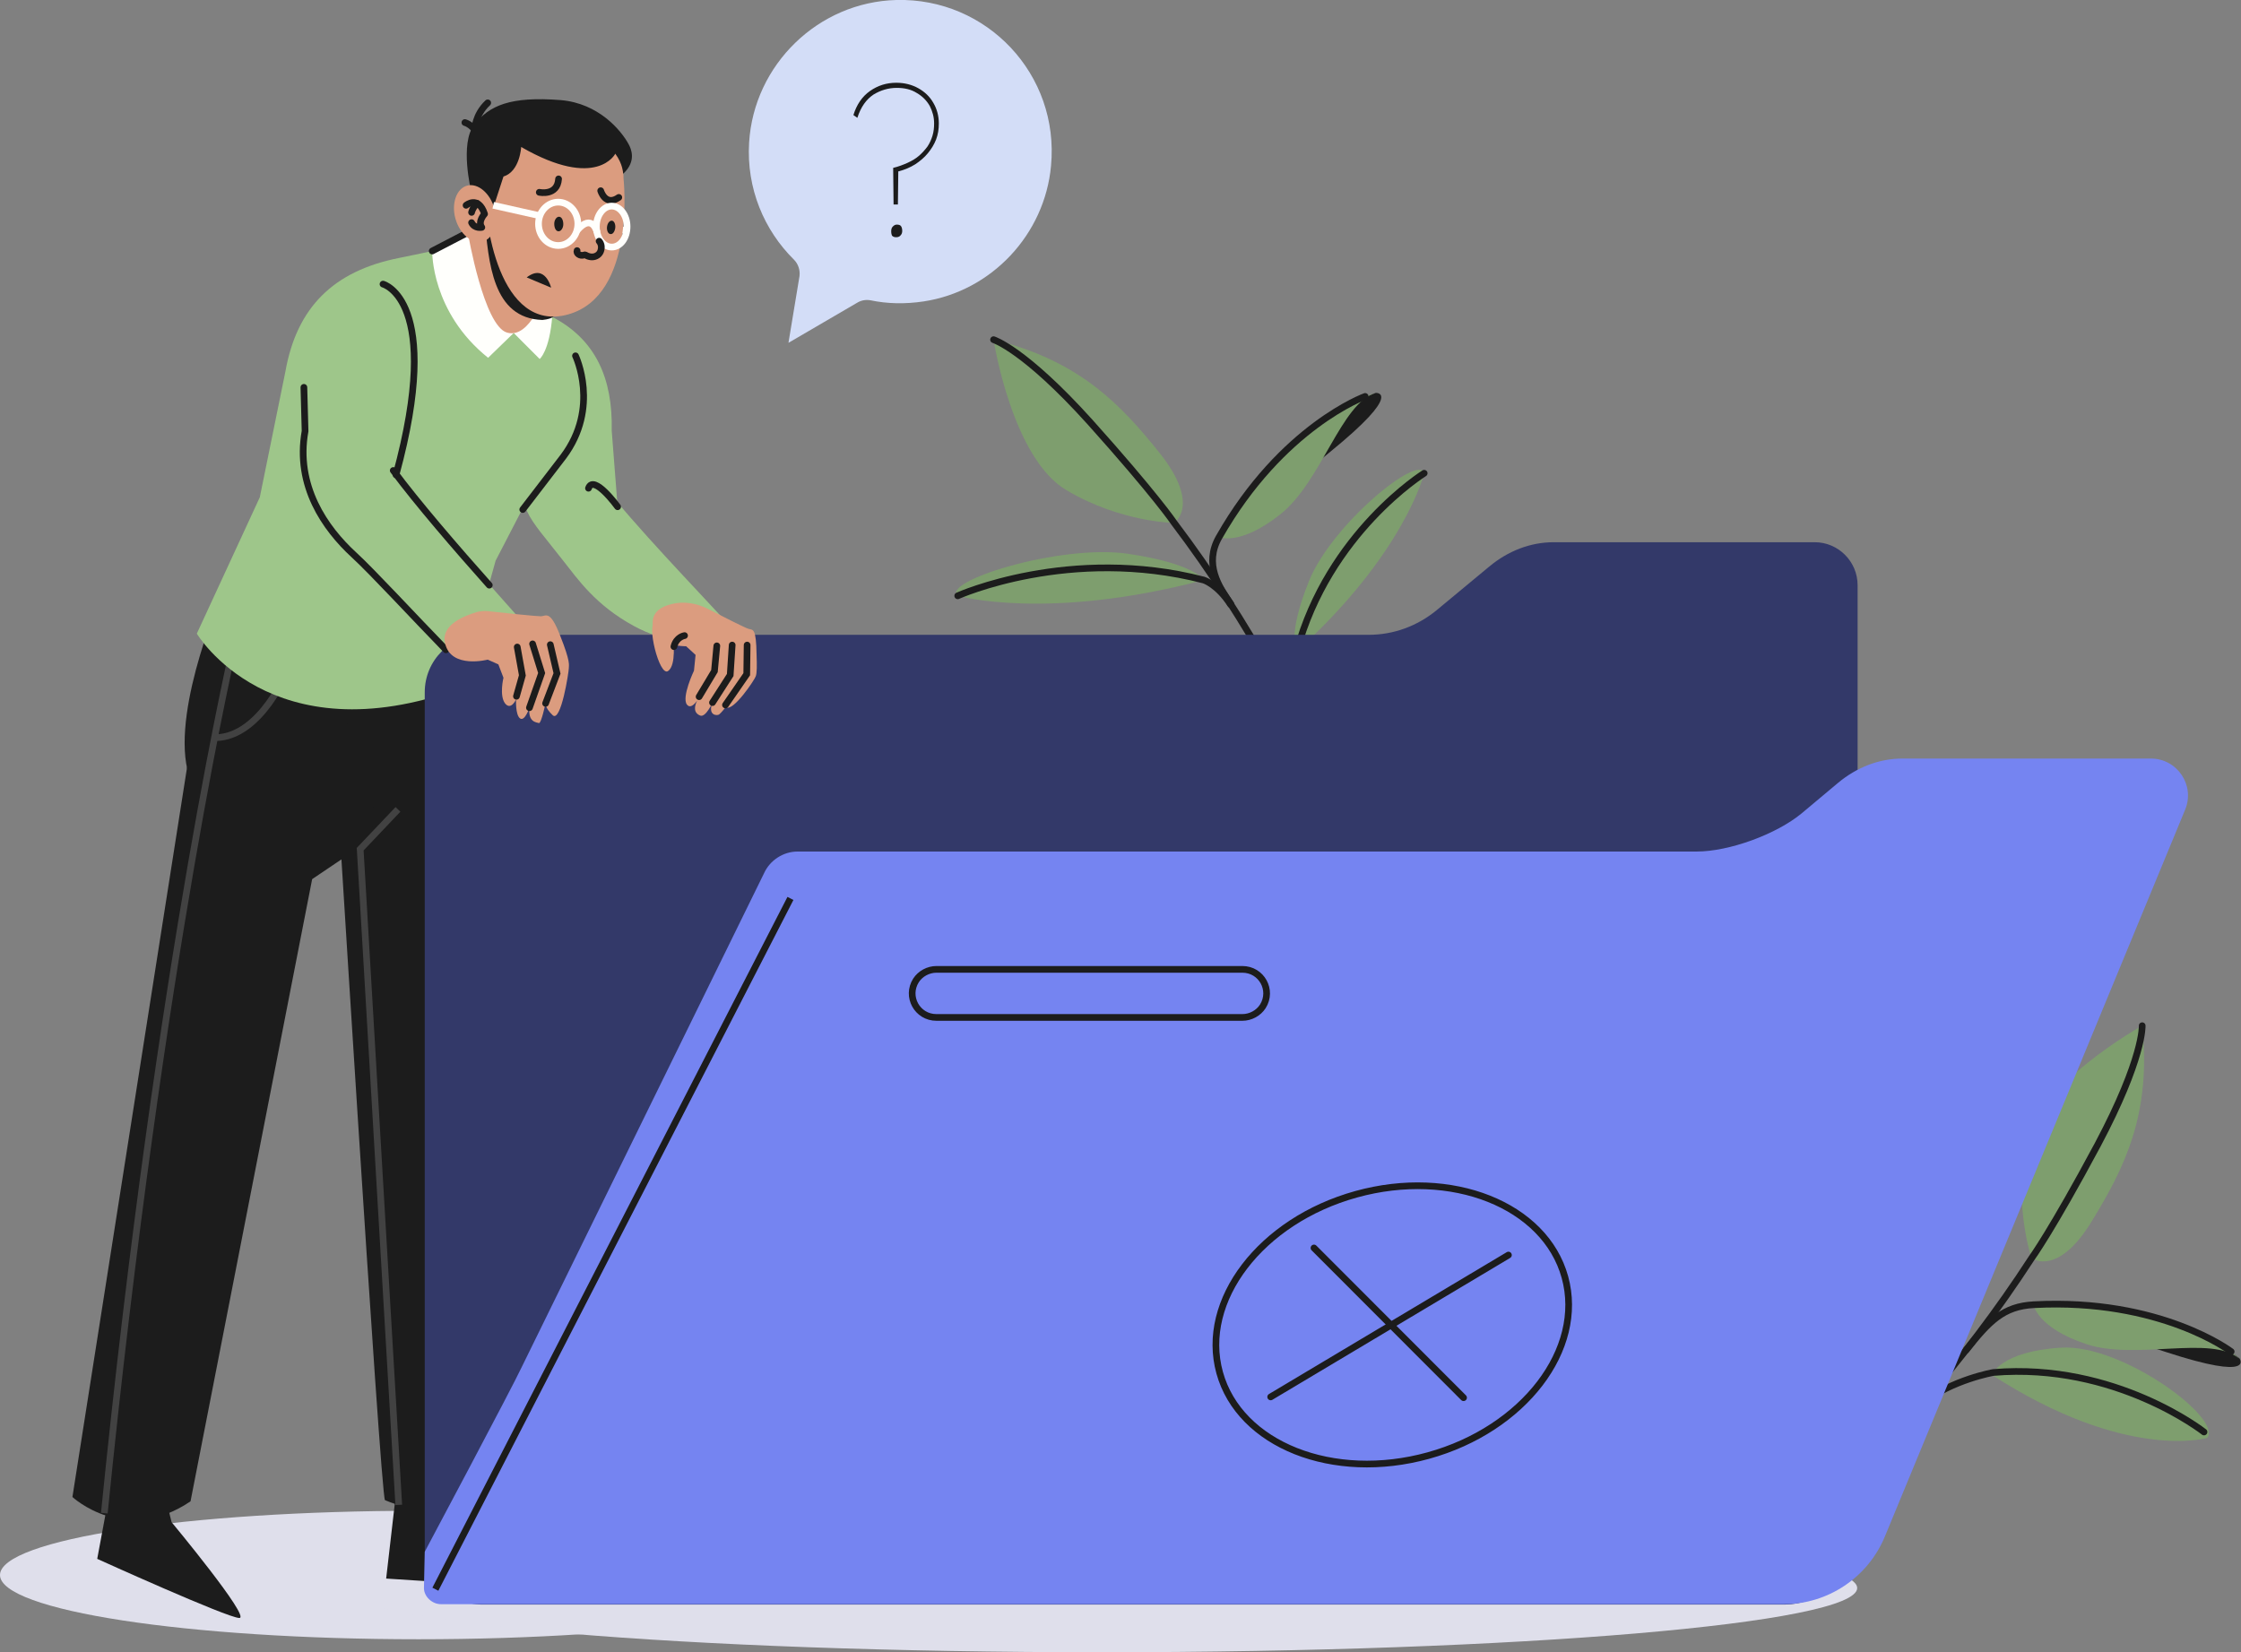 <svg width="335" height="247" viewBox="0 0 335 247" fill="none" xmlns="http://www.w3.org/2000/svg">
<rect x="0" y="0" width="335" height="247" fill="#808080" stroke="none"/>
<g clip-path="url(#clip0_24_358)">
<path d="M62.551 245.056C97.098 245.056 125.103 240.757 125.103 235.454C125.103 230.151 97.098 225.852 62.551 225.852C28.005 225.852 0 230.151 0 235.454C0 240.757 28.005 245.056 62.551 245.056Z" fill="#DFDFEB"/>
<path d="M164.705 247C227.07 247 277.627 242.701 277.627 237.398C277.627 232.095 227.07 227.796 164.705 227.796C102.34 227.796 51.783 232.095 51.783 237.398C51.783 242.701 102.34 247 164.705 247Z" fill="#DFDFEB"/>
<path d="M133.988 -0C122.337 0.294 112.687 9.661 111.981 21.325C111.569 28.158 114.217 34.402 118.689 38.82C119.336 39.468 119.63 40.411 119.513 41.294L117.865 51.25L128.163 45.241C128.751 44.888 129.457 44.77 130.105 44.888C132.635 45.418 135.283 45.477 138.048 45.064C148.229 43.533 156.173 35.05 157.114 24.8C158.409 11.133 147.522 -0.354 133.988 -0Z" fill="#D3DDF7"/>
<path d="M133.576 30.514L133.517 25.095C134.282 24.918 135.047 24.623 135.695 24.329C136.342 24.034 136.93 23.681 137.401 23.268C137.872 22.856 138.284 22.385 138.637 21.914C138.99 21.384 139.225 20.853 139.402 20.264C139.578 19.675 139.637 19.086 139.637 18.438C139.637 17.496 139.402 16.671 138.99 15.846C138.519 15.021 137.872 14.373 137.048 13.902C136.224 13.372 135.224 13.136 134.047 13.136C132.811 13.136 131.634 13.49 130.575 14.138C129.516 14.845 128.692 15.964 128.163 17.613L127.574 17.201C128.045 15.669 128.869 14.432 130.046 13.608C131.223 12.783 132.517 12.371 133.988 12.371C135.224 12.371 136.342 12.665 137.284 13.195C138.225 13.726 138.99 14.432 139.52 15.375C140.049 16.259 140.343 17.319 140.343 18.438C140.343 19.322 140.226 20.087 139.932 20.853C139.637 21.619 139.225 22.267 138.696 22.915C138.166 23.563 137.519 24.093 136.813 24.564C136.048 25.036 135.224 25.389 134.282 25.625L134.224 30.573H133.576V30.514ZM133.223 34.579C133.223 34.284 133.282 34.049 133.459 33.872C133.635 33.695 133.812 33.577 134.047 33.577C134.341 33.577 134.577 33.636 134.694 33.813C134.812 33.99 134.871 34.225 134.871 34.52C134.871 34.755 134.812 34.991 134.636 35.168C134.518 35.345 134.282 35.462 133.988 35.462C133.694 35.462 133.517 35.404 133.341 35.227C133.282 35.109 133.223 34.873 133.223 34.579Z" fill="#1C1C1C"/>
<path d="M68.436 221.905L69.436 229.504C69.436 229.504 88.266 237.516 86.56 237.634C84.794 237.751 57.726 235.984 57.726 235.984L59.315 222.2L68.436 221.905Z" fill="#1C1C1C"/>
<path d="M63.199 98.14C63.199 98.14 61.669 112.631 60.551 113.338C59.433 114.104 57.903 114.458 57.903 114.458L60.315 97.904L63.199 98.14Z" stroke="#424242" stroke-miterlimit="10"/>
<path d="M33.423 88.185C33.423 88.185 25.774 105.445 28.01 115.047L70.319 108.567L69.436 90.659L33.423 88.185Z" fill="#1C1C1C"/>
<path d="M70.319 108.567C70.319 108.567 70.554 149.979 70.848 164.411C71.143 178.844 73.673 223.437 73.673 223.437C73.673 223.437 65.788 227.796 57.55 224.262C56.902 223.967 49.782 108.213 49.782 108.213L70.319 108.567Z" fill="#1C1C1C"/>
<path d="M28.716 109.922L10.827 223.79C10.827 223.79 18.654 231.095 28.481 224.438L46.663 131.423L55.49 125.473L56.785 108.508L28.716 109.922Z" fill="#1C1C1C"/>
<path d="M24.009 221.022L25.656 227.56C25.656 227.56 37.543 241.875 35.777 241.875C34.012 241.875 14.534 233.039 14.534 233.039L17.065 219.431L24.009 221.022Z" fill="#1C1C1C"/>
<path d="M35.248 95.136C35.248 95.136 24.008 142.498 15.594 226.206" stroke="#424242" stroke-miterlimit="10"/>
<path d="M42.956 100.261C42.956 100.261 39.014 110.099 32.306 110.275" stroke="#424242" stroke-miterlimit="10"/>
<path d="M59.609 224.968L53.842 126.946L59.491 120.996" stroke="#424242" stroke-miterlimit="10"/>
<path d="M59.55 38.584C62.493 37.995 64.611 37.524 64.611 37.524L82.853 47.538C82.912 47.538 82.912 47.597 82.97 47.597C88.972 50.896 91.62 56.492 91.444 64.386L92.327 75.755L82.441 67.685L74.085 83.826L68.789 102.912C40.426 113.221 29.422 94.724 29.422 94.724L38.837 74.341L42.662 55.55C44.368 45.889 49.9 40.529 59.55 38.584Z" fill="#9EC68A"/>
<path d="M212.898 70.748C212.898 70.748 210.015 82.706 193.833 97.374C193.833 97.374 192.303 95.195 195.716 86.771C199.188 78.288 212.192 67.744 212.898 70.748Z" fill="#7E9E6E"/>
<path d="M212.898 70.748C212.898 70.748 198.599 79.643 193.833 97.374C193.833 97.374 192.715 103.501 194.48 108.92" stroke="#1C1C1C" stroke-miterlimit="10" stroke-linecap="round"/>
<path d="M175.532 78.17C175.532 78.17 179.534 75.52 173.414 67.803C167.588 60.498 161.351 53.9 148.523 50.778C148.523 50.778 151.288 68.627 159.527 73.34C167.647 78.112 175.532 78.17 175.532 78.17Z" fill="#7E9E6E"/>
<path d="M143.168 89.068C143.168 89.068 156.526 92.897 179.946 86.712C179.946 86.712 178.651 84.238 168.471 82.765C158.291 81.351 140.638 86.948 143.168 89.068Z" fill="#7E9E6E"/>
<path d="M143.168 89.068C143.168 89.068 159.938 81.528 179.946 86.712C179.946 86.712 182.005 87.36 183.947 90.364" stroke="#1C1C1C" stroke-miterlimit="10" stroke-linecap="round"/>
<path d="M153.642 102.087C153.642 102.087 167.529 112.572 190.949 106.387C190.949 106.387 187.007 98.022 176.768 96.549C166.588 95.077 151.053 99.966 153.642 102.087Z" fill="#7E9E6E"/>
<path d="M153.642 102.087C153.642 102.087 169.707 95.784 190.949 106.387C190.949 106.387 193.421 107.683 195.363 110.688" stroke="#1C1C1C" stroke-miterlimit="10" stroke-linecap="round"/>
<path d="M205.66 58.731C205.66 58.731 209.956 58.495 198.893 67.508C188.478 75.991 189.714 76.168 189.714 76.168C189.714 76.168 194.304 62.736 205.66 58.731Z" fill="#1C1C1C"/>
<path d="M182.24 80.291C182.24 80.291 185.359 81.705 191.479 76.816C197.599 71.867 200.482 60.263 205.66 58.731C205.66 58.731 192.656 62.03 182.24 80.291Z" fill="#7E9E6E"/>
<path d="M200.6 122.174C194.951 108.685 186.889 93.192 175.532 78.17C175.532 78.17 172.767 74.047 162.94 63.09C153.113 52.192 148.523 50.778 148.523 50.778" stroke="#1C1C1C" stroke-miterlimit="10" stroke-linecap="round"/>
<path d="M204.072 59.261C204.072 59.261 191.656 63.738 182.24 80.291C179.946 84.297 182.182 87.713 184.006 90.305" stroke="#1C1C1C" stroke-miterlimit="10" stroke-linecap="round"/>
<path d="M329.939 214.954C329.939 214.954 317.876 218.547 297.752 205.529C297.752 205.529 299.046 201.994 308.167 201.464C317.288 200.934 332.352 212.127 329.939 214.954Z" fill="#7E9E6E"/>
<path d="M329.469 214.07C329.469 214.07 316.229 203.644 297.987 205.175C297.987 205.175 291.867 206.236 287.336 209.77" stroke="#1C1C1C" stroke-miterlimit="10" stroke-linecap="round"/>
<path d="M303.695 188.092C303.695 188.092 307.579 190.979 312.698 182.555C317.582 174.602 321.642 166.473 320.23 153.337C320.23 153.337 304.401 162.055 302.753 171.362C301.106 180.67 303.695 188.092 303.695 188.092Z" fill="#7E9E6E"/>
<path d="M334.765 203.055C334.765 203.055 337.295 206.53 323.761 202.112C310.992 197.93 311.521 199.049 311.521 199.049C311.521 199.049 325.291 195.691 334.765 203.055Z" fill="#1C1C1C"/>
<path d="M303.989 195.043C303.989 195.043 304.46 198.46 311.874 200.934C319.289 203.408 330.646 199.52 334.706 203.114C334.765 203.055 324.997 193.924 303.989 195.043Z" fill="#7E9E6E"/>
<path d="M270.919 226.677C281.687 216.78 293.456 203.879 303.695 188.092C303.695 188.092 306.637 184.086 313.581 171.127C320.466 158.167 320.23 153.337 320.23 153.337" stroke="#1C1C1C" stroke-miterlimit="10" stroke-linecap="round"/>
<path d="M333.529 202.053C333.529 202.053 322.996 194.042 304.048 195.043C299.458 195.279 297.34 197.518 293.927 201.818" stroke="#1C1C1C" stroke-miterlimit="10" stroke-linecap="round"/>
<path d="M204.601 94.9C208.308 94.9 211.839 93.604 214.722 91.248L222.608 84.709C225.432 82.353 228.786 81.057 232.258 81.057H271.272C274.802 81.057 277.686 83.943 277.686 87.478V94.9V228.797C277.686 234.924 272.743 239.872 266.623 239.872H72.084C67.318 239.872 63.493 236.043 63.493 231.272V103.501C63.493 98.729 67.318 94.9 72.084 94.9H204.601Z" fill="#333969"/>
<path d="M63.493 231.978C63.493 231.978 76.733 207.119 78.027 204.292L114.217 130.539C115.099 128.595 117.1 127.299 119.218 127.299H253.618C258.503 127.299 265.564 124.707 269.33 121.585L274.744 117.049C277.568 114.693 280.922 113.397 284.394 113.397H321.525C325.467 113.397 328.174 117.403 326.644 121.055L281.746 229.74C279.216 235.807 273.272 239.813 266.682 239.813H65.906C64.611 239.813 63.375 238.694 63.375 237.398L63.493 231.978Z" fill="#7584F1"/>
<path d="M118.159 134.31L65.082 237.575" stroke="#1C1C1C" stroke-miterlimit="10" stroke-linejoin="round"/>
<path d="M139.99 152.1H185.712C186.948 152.1 188.125 151.452 188.772 150.45C190.302 148.035 188.596 144.913 185.712 144.913H139.99C138.755 144.913 137.578 145.561 136.93 146.562C135.4 148.977 137.107 152.1 139.99 152.1Z" stroke="#1C1C1C" stroke-miterlimit="10" stroke-linejoin="round"/>
<path d="M225.491 187.621L189.949 208.828" stroke="#1C1C1C" stroke-miterlimit="10" stroke-linecap="round" stroke-linejoin="round"/>
<path d="M196.422 186.561L218.783 208.946" stroke="#1C1C1C" stroke-miterlimit="10" stroke-linecap="round" stroke-linejoin="round"/>
<path d="M213.525 217.594C227.777 213.648 236.914 201.704 233.933 190.918C230.953 180.131 216.983 174.586 202.732 178.533C188.48 182.479 179.343 194.423 182.323 205.209C185.304 215.996 199.273 221.541 213.525 217.594Z" stroke="#1C1C1C" stroke-miterlimit="10" stroke-linecap="round" stroke-linejoin="round"/>
<path d="M72.555 86.712L79.145 94.134C79.145 94.134 72.967 101.439 66.671 97.139L65.67 95.666L72.555 86.712Z" fill="#9EC68A"/>
<path d="M57.255 42.472C57.255 42.472 66.317 44.829 59.197 70.984" stroke="#1C1C1C" stroke-miterlimit="10" stroke-linecap="round"/>
<path d="M73.143 87.478C68.259 81.999 62.316 75.107 58.785 70.336" stroke="#1C1C1C" stroke-miterlimit="10" stroke-linecap="round"/>
<path d="M66.671 97.139C61.963 92.308 55.667 85.475 52.901 82.942C48.605 78.995 44.133 72.633 45.604 64.445L45.428 57.906" stroke="#1C1C1C" stroke-miterlimit="10" stroke-linecap="round"/>
<path d="M94.798 93.604C89.031 90.482 86.383 86.594 84.147 83.767C78.851 76.933 76.968 76.109 78.498 68.156L78.557 59.85L90.091 72.338C94.504 78.17 104.625 88.656 108.391 92.779C108.391 92.721 104.037 98.611 94.798 93.604Z" fill="#9EC68A"/>
<path d="M71.319 91.484C71.849 91.366 72.378 91.307 72.967 91.366C74.968 91.601 80.205 92.131 80.852 92.131C81.617 92.131 82.205 91.071 83.735 95.018C85.324 99.024 85.03 99.377 85.03 99.907C85.03 100.437 83.853 108.095 82.617 106.917C81.382 105.739 81.558 105.091 81.558 105.091C81.558 105.091 80.911 108.213 80.558 108.095C80.205 107.978 78.91 107.978 79.145 105.798C79.145 105.798 78.439 107.919 77.733 107.389C77.027 106.858 77.145 104.561 77.145 104.561C77.145 104.561 76.38 106.269 75.497 105.15C74.615 103.972 75.262 101.321 75.262 101.321L74.497 99.318L72.908 98.611C72.908 98.611 67.494 100.025 66.553 96.255C65.788 93.368 69.554 92.014 71.319 91.484Z" fill="#DB9C7F"/>
<path d="M82.264 96.373L83.265 100.673L81.558 105.15" stroke="#1C1C1C" stroke-miterlimit="10" stroke-linecap="round"/>
<path d="M79.616 96.255L80.97 100.614L79.145 105.798" stroke="#1C1C1C" stroke-miterlimit="10" stroke-linecap="round"/>
<path d="M77.321 96.726L78.086 100.967L77.204 104.09" stroke="#1C1C1C" stroke-miterlimit="10" stroke-linecap="round"/>
<path d="M72.908 15.375C70.966 17.201 70.966 19.381 70.966 19.381C70.966 19.381 70.319 18.556 69.495 18.32" stroke="#1C1C1C" stroke-miterlimit="10" stroke-linecap="round"/>
<path d="M100.388 90.305C102.212 89.834 104.154 90.188 105.802 91.012C107.979 92.132 111.451 93.899 111.922 94.016C112.569 94.193 113.04 93.84 113.099 97.904C113.157 99.495 113.157 100.614 112.981 101.085C112.863 101.557 109.627 106.387 108.568 105.739L108.509 105.68C108.214 106.034 107.861 106.505 107.508 106.799C107.214 107.035 105.743 106.976 106.508 105.032C106.508 105.032 105.508 107.271 104.684 106.976C103.625 106.564 103.801 105.562 104.213 104.738C103.742 105.386 103.154 105.916 102.683 105.327C101.859 104.208 103.742 100.261 103.742 100.261L103.978 97.904L102.565 96.608C102.565 96.608 97.446 96.726 97.564 93.074C97.564 91.425 98.917 90.659 100.388 90.305Z" fill="#DB9C7F"/>
<path d="M111.686 96.432L111.627 100.791L108.45 105.386" stroke="#1C1C1C" stroke-miterlimit="10" stroke-linecap="round"/>
<path d="M109.45 96.432L109.156 100.909L106.508 105.032" stroke="#1C1C1C" stroke-miterlimit="10" stroke-linecap="round"/>
<path d="M107.155 96.55L106.802 100.32L104.507 104.149" stroke="#1C1C1C" stroke-miterlimit="10" stroke-linecap="round"/>
<path d="M100.624 95.548C100.624 95.548 101.153 99.436 99.859 100.32C98.564 101.203 96.563 93.133 97.976 93.015C100.035 92.838 100.624 95.548 100.624 95.548Z" fill="#DB9C7F"/>
<path d="M102.33 95.018C102.33 95.018 101.094 95.195 100.741 96.667" stroke="#1C1C1C" stroke-miterlimit="10" stroke-linecap="round"/>
<path d="M78.145 76.168L84.206 68.274C89.737 60.91 86.03 53.194 86.03 53.194" stroke="#1C1C1C" stroke-miterlimit="10" stroke-linecap="round"/>
<path d="M92.326 75.755C92.326 75.755 88.737 70.807 87.972 72.987" stroke="#1C1C1C" stroke-miterlimit="10" stroke-linecap="round"/>
<path d="M93.68 34.52L92.68 34.284" stroke="#FFFFFC" stroke-miterlimit="10"/>
<path d="M72.202 33.577L64.611 37.583C64.611 37.583 64.434 46.655 72.967 53.488L76.792 49.777L80.675 53.665C80.675 53.665 82.147 52.487 82.558 47.244L81.852 40.882L72.202 33.577Z" fill="#FFFFFC"/>
<path d="M81.852 40.823L72.202 33.577L64.611 37.524" stroke="#1C1C1C" stroke-miterlimit="10" stroke-linecap="round" stroke-linejoin="round"/>
<path d="M69.966 34.932C69.966 34.932 72.32 48.717 75.791 49.718C79.263 50.719 81.44 43.827 81.44 43.827L74.732 24.977L69.966 34.932Z" fill="#DB9C7F"/>
<path d="M82.794 45.418L82.853 47.126C82.912 47.126 82.794 47.656 81.087 47.833C73.614 47.597 73.026 39.232 72.437 32.517C72.437 32.576 83.5 44.063 82.794 45.418Z" fill="#1C1C1C"/>
<path d="M93.209 26.685C93.209 26.685 95.151 44.181 84.912 47.008C74.673 49.836 72.202 33.165 72.555 27.333C72.908 21.56 75.791 18.674 82.97 18.438C93.562 18.085 93.209 26.685 93.209 26.685Z" fill="#DB9C7F"/>
<path d="M77.91 21.973C77.91 21.973 77.733 25.625 75.262 26.39L73.496 31.81C73.496 31.81 72.025 29.395 70.436 28.57C70.436 28.57 68.671 21.442 70.907 18.615C73.143 15.787 76.262 14.373 83.794 14.962C89.502 15.434 92.856 19.498 93.974 21.56C94.327 22.208 95.21 24.093 93.15 25.978C93.15 25.978 93.15 24.564 91.974 22.974C92.032 22.915 89.267 28.511 77.91 21.973Z" fill="#1C1C1C"/>
<path d="M68.083 32.694C68.73 34.991 70.554 36.523 72.143 36.11C73.732 35.698 74.556 33.459 73.908 31.162C73.261 28.865 71.437 27.333 69.848 27.745C68.259 28.158 67.436 30.396 68.083 32.694Z" fill="#DB9C7F"/>
<path d="M82.853 33.459C82.853 34.049 83.088 34.579 83.5 34.579C83.853 34.579 84.206 34.108 84.206 33.518C84.206 32.929 83.971 32.399 83.559 32.399C83.206 32.399 82.853 32.87 82.853 33.459Z" fill="#1C1C1C"/>
<path d="M90.738 33.931C90.679 34.461 90.914 34.991 91.267 34.991C91.62 35.05 91.915 34.579 91.974 34.049C92.032 33.519 91.797 32.988 91.444 32.988C91.091 32.988 90.797 33.401 90.738 33.931Z" fill="#1C1C1C"/>
<path d="M80.617 28.747C80.617 28.747 83.323 29.336 83.5 26.744" stroke="#1C1C1C" stroke-miterlimit="10" stroke-linecap="round"/>
<path d="M89.796 28.511C89.796 28.511 90.502 30.926 92.503 29.513" stroke="#1C1C1C" stroke-miterlimit="10" stroke-linecap="round"/>
<path d="M82.382 43.002C82.382 43.002 81.499 39.35 78.734 41.471L82.382 43.002Z" fill="#1C1C1C"/>
<path d="M69.671 30.691C69.671 30.691 71.496 29.159 72.437 31.987C72.437 31.987 71.378 33.106 72.025 33.99C72.025 33.99 70.966 34.225 70.495 33.283" stroke="#1C1C1C" stroke-miterlimit="10" stroke-linecap="round" stroke-linejoin="round"/>
<path d="M70.495 31.751C70.495 31.751 70.613 31.103 71.319 30.396" stroke="#1C1C1C" stroke-miterlimit="10" stroke-linecap="round" stroke-linejoin="round"/>
<path d="M89.149 33.872C89.149 35.58 90.208 36.935 91.444 36.935C92.739 36.935 93.739 35.58 93.739 33.872C93.739 32.163 92.68 30.809 91.444 30.809C90.208 30.809 89.149 32.163 89.149 33.872Z" stroke="#FFFFFC" stroke-miterlimit="10"/>
<path d="M80.499 33.459C80.499 35.227 81.793 36.699 83.441 36.699C85.089 36.699 86.383 35.227 86.383 33.459C86.383 31.692 85.089 30.22 83.441 30.22C81.852 30.22 80.499 31.633 80.499 33.459Z" stroke="#FFFFFC" stroke-miterlimit="10"/>
<path d="M89.267 34.756C89.267 34.756 88.561 31.692 86.207 34.52" stroke="#FFFFFC" stroke-miterlimit="10"/>
<path d="M80.558 32.222L73.732 30.691" stroke="#FFFFFC" stroke-miterlimit="10"/>
<path d="M89.561 36.051C89.914 36.464 89.973 36.994 89.796 37.524C89.62 38.054 89.09 38.408 88.502 38.408C88.266 38.408 87.972 38.349 87.737 38.231C87.619 38.172 87.442 38.054 87.325 38.113C86.736 38.349 86.089 37.878 86.266 37.465" stroke="#1C1C1C" stroke-miterlimit="10" stroke-linecap="round"/>
</g>
<defs>
<clipPath id="clip0_24_358">
<rect width="335" height="247" fill="white"/>
</clipPath>
</defs>
</svg>
